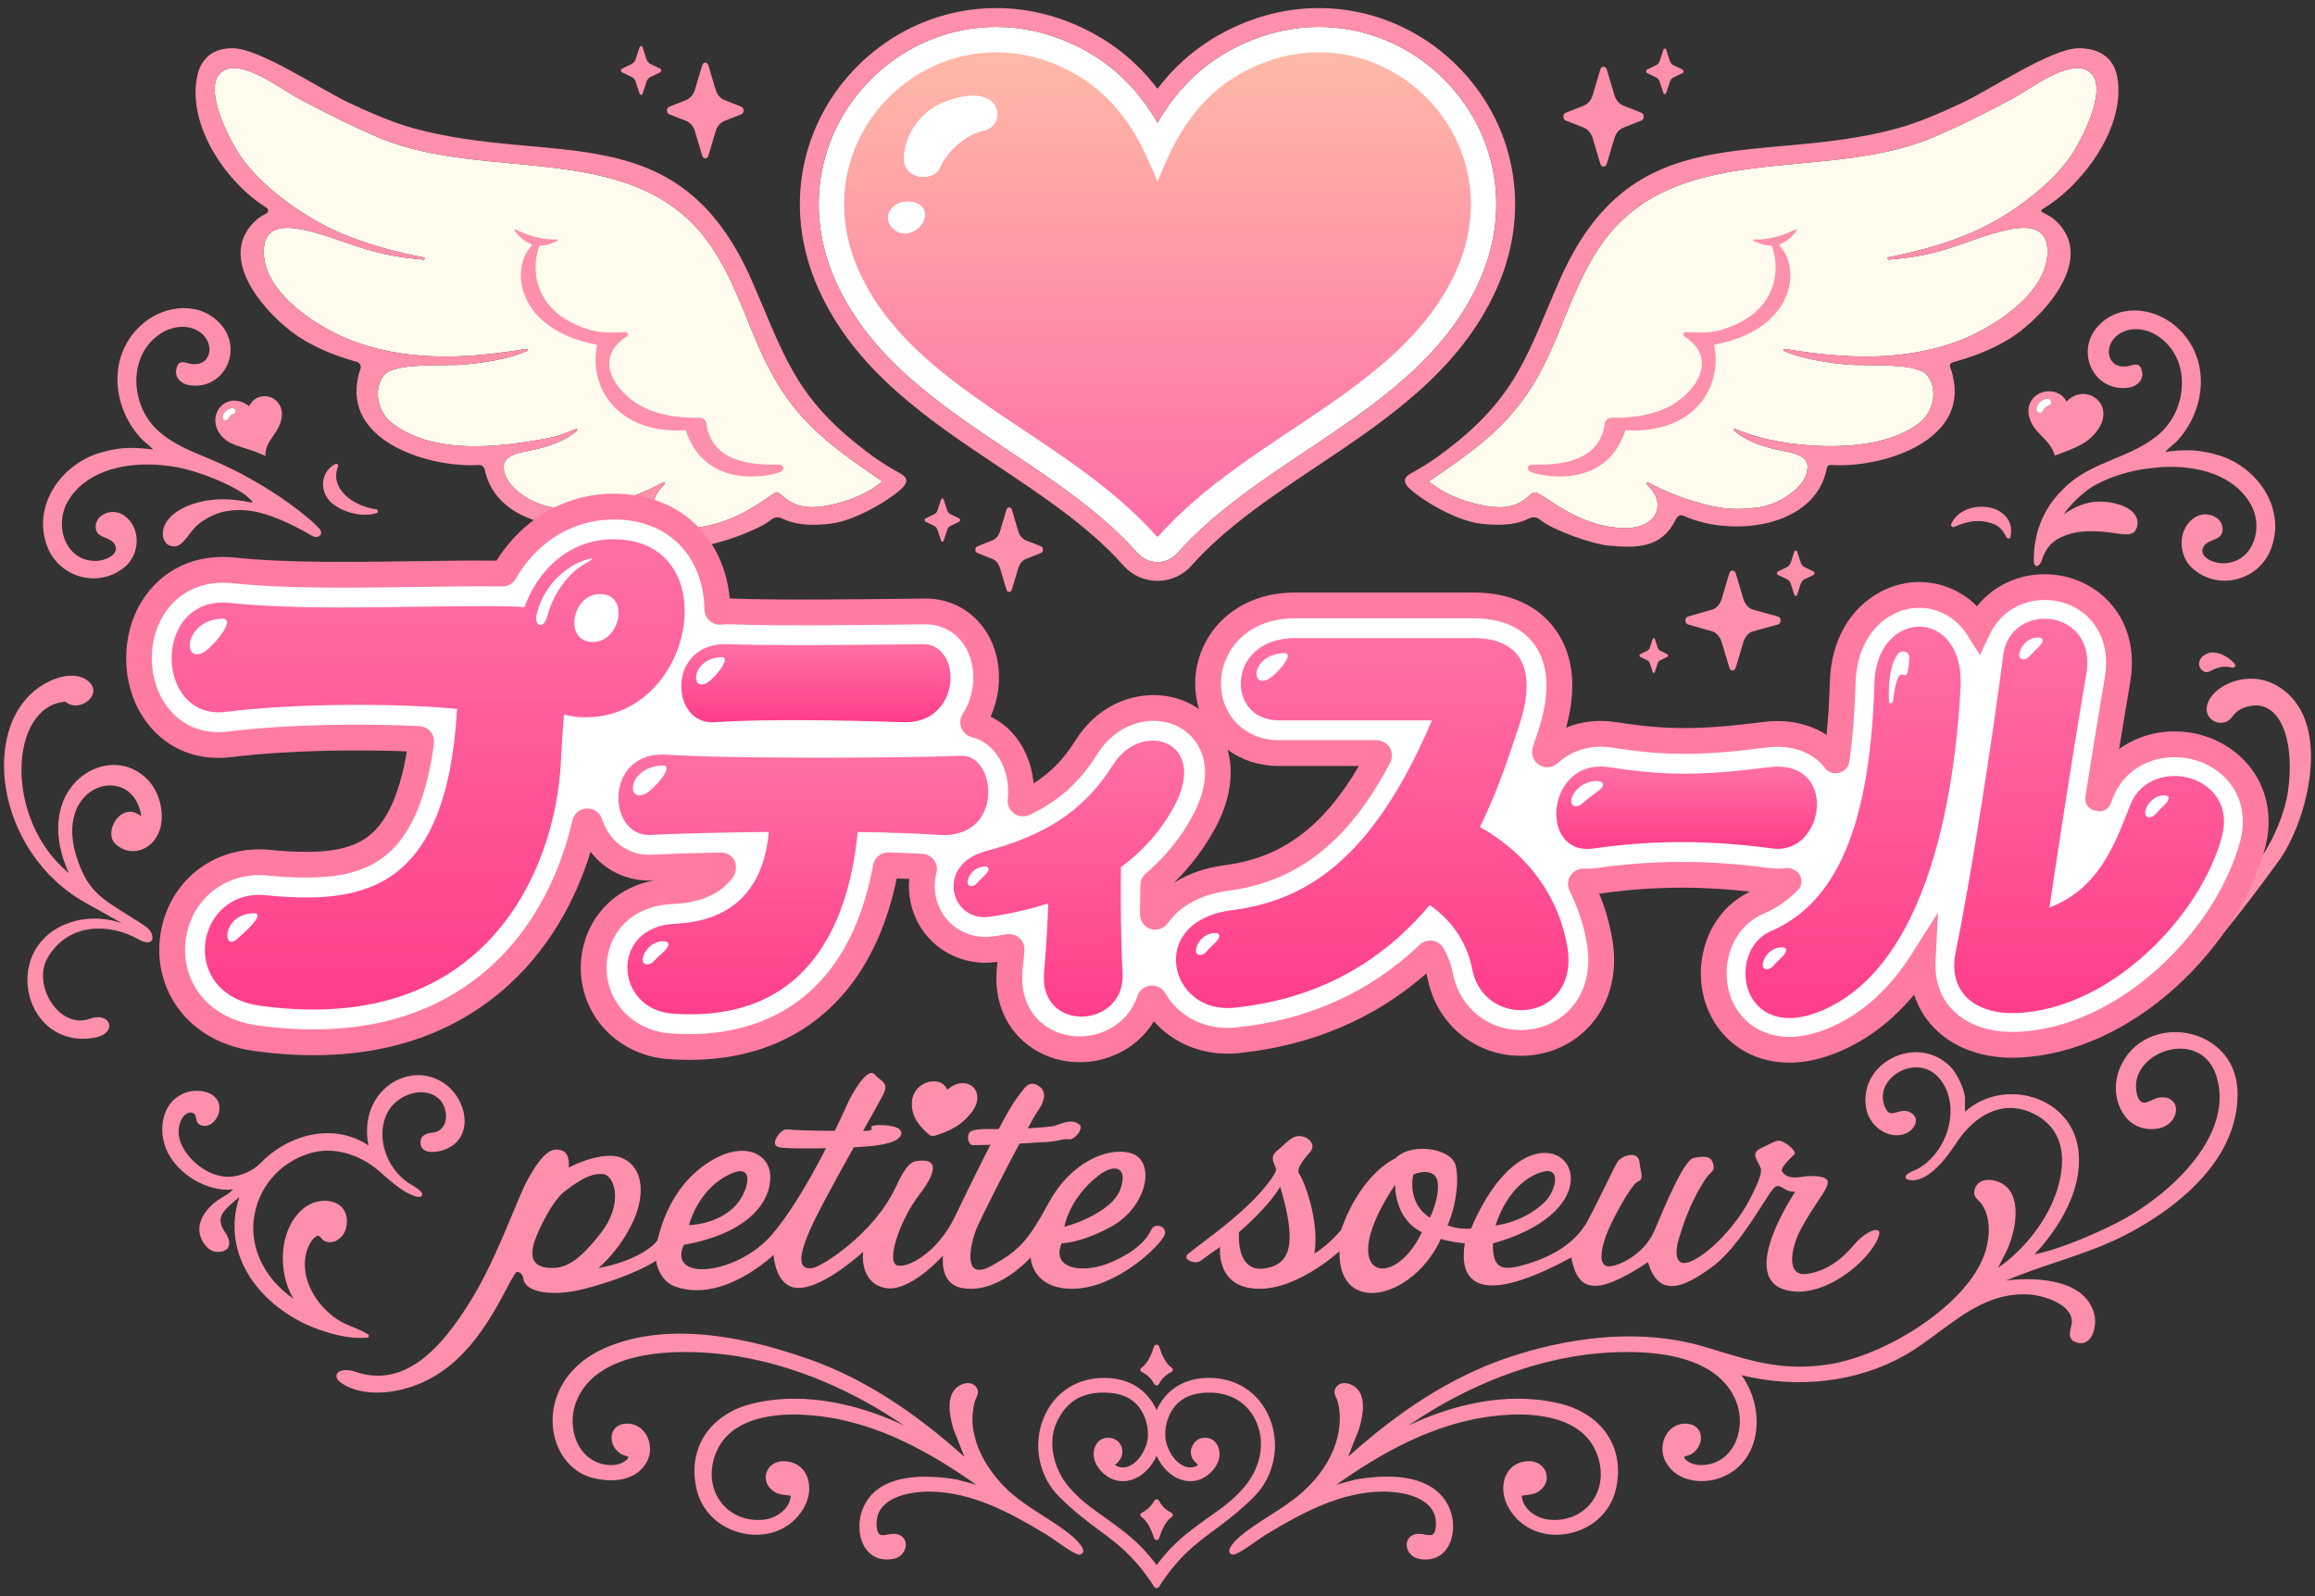 <?xml version="1.0" encoding="UTF-8"?>
<svg id="_レイヤー_1" xmlns="http://www.w3.org/2000/svg" xmlns:xlink="http://www.w3.org/1999/xlink" version="1.1" viewBox="0 0 1160 800">
  <rect x="0" y="0" width="1160" height="800" fill="#333333" stroke="none"/>
  <!-- Generator: Adobe Illustrator 29.6.1, SVG Export Plug-In . SVG Version: 2.1.1 Build 9)  -->
  <defs>
    <style>
      .st0 {
        fill: #ff90ab;
      }

      .st1 {
        fill: url(#_名称未設定グラデーション_9);
      }

      .st2 {
        fill: url(#_名称未設定グラデーション_6);
      }

      .st3 {
        fill: url(#_名称未設定グラデーション_5);
      }

      .st4 {
        fill: url(#_名称未設定グラデーション_4);
      }

      .st5 {
        fill: url(#_名称未設定グラデーション_3);
      }

      .st6 {
        fill: url(#_名称未設定グラデーション_2);
      }

      .st7 {
        fill: url(#_名称未設定グラデーション_8);
      }

      .st8 {
        fill: url(#_名称未設定グラデーション_7);
      }

      .st9 {
        fill: #fff;
      }

      .st10 {
        fill: #ff7ba2;
      }

      .st11 {
        fill: #fffcee;
      }

      .st12 {
        fill: url(#_名称未設定グラデーション);
      }
    </style>
    <linearGradient id="_名称未設定グラデーション" data-name="名称未設定グラデーション" x1="580.001" y1="530.9" x2="580.001" y2="773.656" gradientTransform="translate(0 799.874) scale(1 -1)" gradientUnits="userSpaceOnUse">
      <stop offset="0" stop-color="#ff6ca7"/>
      <stop offset="1" stop-color="#ffb9a7"/>
    </linearGradient>
    <linearGradient id="_名称未設定グラデーション_2" data-name="名称未設定グラデーション 2" x1="845.131" y1="374.379" x2="845.131" y2="415.686" gradientTransform="translate(0 799.874) scale(1 -1)" gradientUnits="userSpaceOnUse">
      <stop offset="0" stop-color="#ff3d8b"/>
      <stop offset="1" stop-color="#ff70a4"/>
    </linearGradient>
    <linearGradient id="_名称未設定グラデーション_3" data-name="名称未設定グラデーション 3" x1="535.57" y1="290.34" x2="535.57" y2="428.667" gradientTransform="translate(0 799.874) scale(1 -1)" gradientUnits="userSpaceOnUse">
      <stop offset="0" stop-color="#ff3d8b"/>
      <stop offset="1" stop-color="#ff70a4"/>
    </linearGradient>
    <linearGradient id="_名称未設定グラデーション_4" data-name="名称未設定グラデーション 4" x1="408.833" y1="437.857" x2="408.833" y2="477.067" gradientTransform="translate(0 799.874) scale(1 -1)" gradientUnits="userSpaceOnUse">
      <stop offset="0" stop-color="#ff3d8b"/>
      <stop offset="1" stop-color="#ff70a4"/>
    </linearGradient>
    <linearGradient id="_名称未設定グラデーション_5" data-name="名称未設定グラデーション 5" x1="402.548" y1="291.506" x2="402.548" y2="421.699" gradientTransform="translate(0 799.874) scale(1 -1)" gradientUnits="userSpaceOnUse">
      <stop offset="0" stop-color="#ff3d8b"/>
      <stop offset="1" stop-color="#ff70a4"/>
    </linearGradient>
    <linearGradient id="_名称未設定グラデーション_6" data-name="名称未設定グラデーション 6" x1="687.584" y1="293.543" x2="687.584" y2="480.053" gradientTransform="translate(0 799.874) scale(1 -1)" gradientUnits="userSpaceOnUse">
      <stop offset="0" stop-color="#ff3d8b"/>
      <stop offset="1" stop-color="#ff70a4"/>
    </linearGradient>
    <linearGradient id="_名称未設定グラデーション_7" data-name="名称未設定グラデーション 7" x1="928.544" y1="289.612" x2="928.544" y2="485.777" gradientTransform="translate(0 799.874) scale(1 -1)" gradientUnits="userSpaceOnUse">
      <stop offset="0" stop-color="#ff3d8b"/>
      <stop offset="1" stop-color="#ff70a4"/>
    </linearGradient>
    <linearGradient id="_名称未設定グラデーション_8" data-name="名称未設定グラデーション 8" x1="1046.819" y1="292.09" x2="1046.819" y2="489.761" gradientTransform="translate(0 799.874) scale(1 -1)" gradientUnits="userSpaceOnUse">
      <stop offset="0" stop-color="#ff3d8b"/>
      <stop offset="1" stop-color="#ff70a4"/>
    </linearGradient>
    <linearGradient id="_名称未設定グラデーション_9" data-name="名称未設定グラデーション 9" x1="214.542" y1="293.872" x2="214.542" y2="529.596" gradientTransform="translate(0 799.874) scale(1 -1)" gradientUnits="userSpaceOnUse">
      <stop offset="0" stop-color="#ff3d8b"/>
      <stop offset="1" stop-color="#ff70a4"/>
    </linearGradient>
  </defs>
  <path class="st9" d="M660.909,13.483c5.743,0,11.48.567,17.148,1.71,17.114,3.451,32.804,11.886,45.376,24.395,12.619,12.556,21.127,28.268,24.603,45.438,3.742,18.481,1.377,37.886-6.84,56.119-17.34,38.473-52.669,62.074-86.833,84.896-22.908,15.302-46.594,31.126-64.392,51.187-2.529,2.85-6.163,4.485-9.972,4.485s-7.442-1.634-9.971-4.484c-17.798-20.063-41.485-35.886-64.393-51.188-34.166-22.824-69.494-46.423-86.833-84.896-8.217-18.232-10.582-37.637-6.841-56.118,3.477-17.17,11.984-32.882,24.604-45.438,12.572-12.509,28.263-20.944,45.377-24.395,5.669-1.143,11.403-1.71,17.148-1.71,12.834,0,25.708,2.834,37.938,8.42,15.431,7.049,27.743,17.278,37.636,31.269,1.847,2.611,3.616,5.358,5.337,8.284,1.718-2.926,3.489-5.672,5.337-8.283,9.893-13.991,22.205-24.22,37.636-31.269,12.231-5.587,25.102-8.421,37.937-8.421"/>
  <path class="st0" d="M521.715,277.116c1.211-.58,1.211-2.661,0-3.241l-7.894-3.134c-.009-.004-.017-.008-.026-.012-1.599-.762-2.849-2.279-3.477-4.222-.003-.011-.007-.021-.01-.032l-3.306-11.068c-.477-1.471-2.192-1.471-2.668,0l-3.305,11.068c-.003.011-.007.021-.01.032-.628,1.943-1.878,3.46-3.477,4.222-.009.004-.018.008-.026.013l-7.894,3.134c-1.211.58-1.211,2.661,0,3.241l7.894,3.134c.009.004.018.008.026.013,1.599.762,2.849,2.28,3.477,4.222.003.011.007.021.01.032l3.305,11.068c.477,1.471,2.192,1.471,2.668,0l3.306-11.068c.003-.011.007-.021.01-.032.628-1.943,1.878-3.46,3.477-4.222.009-.004.017-.008.026-.013l7.894-3.134h0Z"/>
  <path class="st0" d="M480.642,261.487c.618-.295.618-1.357,0-1.652l-4.279-2.047s-.009-.004-.013-.006c-.816-.388-1.453-1.162-1.774-2.153-.002-.005-.004-.011-.005-.016l-1.685-5.195c-.243-.75-1.118-.75-1.361,0l-1.685,5.195c-.002.005-.004.011-.005.016-.32.991-.957,1.765-1.773,2.153-.004.002-.009.004-.013.006l-4.279,2.047c-.618.295-.618,1.357,0,1.652l4.279,2.047s.009.004.013.006c.816.388,1.453,1.162,1.774,2.153.002.005.003.011.005.016l1.685,5.196c.243.75,1.118.75,1.361,0l1.685-5.196c.002-.005.004-.011.005-.016.32-.991.958-1.765,1.774-2.153.004-.002.009-.004.013-.006l4.279-2.047h-.001Z"/>
  <path class="st0" d="M835.487,329.223c.498-.238.498-1.096,0-1.334l-3.455-1.652s-.007-.003-.011-.005c-.659-.314-1.173-.939-1.431-1.739,0-.004-.003-.009-.004-.013l-1.361-4.195c-.196-.606-.903-.606-1.099,0l-1.361,4.195s-.003.009-.004.013c-.258.8-.773,1.424-1.431,1.739-.004.002-.007.003-.011.005l-3.455,1.652c-.498.238-.498,1.096,0,1.334l3.455,1.652s.007.003.011.005c.659.314,1.173.939,1.431,1.739,0,.004.003.009.004.013l1.361,4.195c.196.606.903.606,1.099,0l1.361-4.195s.003-.009.004-.013c.258-.8.773-1.424,1.431-1.739.004-.002.007-.003.011-.005l3.455-1.652Z"/>
  <path class="st0" d="M891.169,312.916c1.432-.685,1.431-3.145,0-3.83l-13.395-3.703c-.01-.005-.021-.01-.031-.015-1.891-.901-3.368-2.694-4.11-4.99-.004-.013-.008-.025-.012-.038l-3.906-13.081c-.565-1.739-2.59-1.739-3.155,0l-3.906,13.081c-.004.013-.008.025-.012.038-.742,2.296-2.219,4.09-4.11,4.99-.01.005-.021.01-.031.015l-12.897,3.703c-1.432.685-1.432,3.145,0,3.83l12.897,3.703c.01.005.021.01.031.015,1.891.901,3.368,2.694,4.11,4.99.004.013.008.025.012.038l3.906,13.081c.565,1.739,2.59,1.739,3.155,0l3.906-13.081c.004-.013.008-.025.012-.038.742-2.296,2.219-4.09,4.11-4.99.01-.005.021-.01.031-.015l13.395-3.703Z"/>
  <path class="st0" d="M908.728,288.16c.653-.312.653-1.432,0-1.745l-4.518-2.161s-.009-.004-.014-.007c-.862-.41-1.534-1.227-1.872-2.273-.002-.006-.004-.012-.006-.017l-1.78-5.485c-.257-.792-1.18-.792-1.437,0l-1.78,5.485c-.002.006-.004.012-.006.017-.338,1.046-1.011,1.863-1.872,2.273-.005.002-.009.005-.014.007l-4.518,2.161c-.653.312-.653,1.432,0,1.745l4.518,2.161s.009.005.014.007c.862.41,1.534,1.227,1.872,2.273.002.006.004.011.006.017l1.78,5.485c.257.792,1.18.792,1.437,0l1.78-5.485c.002-.006.004-.011.006-.017.338-1.046,1.011-1.863,1.872-2.273.005-.002.009-.004.014-.007l4.518-2.161Z"/>
  <g>
    <path class="st11" d="M278.01,254.482c12.541,1.611,20.248-.178,28.069-2.251,8.703-2.306,18.105-6.088,26.261-10.461.539-.289,1.069.394.649.839-1.873,1.979-4.098,4.658-4.824,6.864-2.987,9.078,4.618,15.476,16.181,15.223,24.049-.525,40.937-16.752,44.724-17.913,2.515-.772,6.241,9.823,23.778,6.912,10.603-1.761,20.976-5.533,29.302-12.405-13.965-9.595-28.244-19.151-39.717-31.792-24.464-26.953-26.845-56.291-44.891-84.256-36.637-56.776-112.31-33.09-167.415-56.15-13.532-5.663-28.12-13.104-40.731-19.831-8.485-4.526-30.831-22.133-39.497-12.088-7.481,8.672,5.021,32.868,10.569,41.018,10.132,14.884,29.88,29.157,46.16,36.812,16.457,7.739,34.931,11.99,45.732,14.004.695.129.552,1.16-.152,1.108-6.744-.504-13.595-1.482-20.051-2.917-13.493-2.999-23.303-7.776-36.09-11.091-11.068-2.869-24.457-4.705-23.9,10.97.746,20.949,29,38.436,46.782,44.629,28.584,9.955,57.761,7.633,84.748,3.151.662-.11.944.815.33,1.085-4.579,2.012-14.312,5.276-31.524,6.765-10.821.937-34.912-1.183-40.144,5.472-5.713,7.267-2.847,18.564,3.943,23.796,21.296,16.404,54.345,12.175,79.042,7.49,4.698-.891,10.109-3.126,13.232-4.467.549-.236.988.49.534.88-5.837,5.006-13.768,8.204-25.935,10.417-12.455,2.265-11.177,7.45-10.271,11.06,1.658,6.61,12.568,15.514,25.109,17.127h-.003Z"/>
    <path class="st11" d="M905.201,237.355c.905-3.609,2.184-8.796-10.271-11.06-12.169-2.212-20.099-5.41-25.935-10.417-.453-.389-.015-1.116.534-.88,3.124,1.341,8.603,3.265,13.232,4.467,17.419,4.522,57.746,8.914,79.042-7.49,6.791-5.231,9.656-16.527,3.943-23.796-5.232-6.655-29.323-4.535-40.144-5.472-17.213-1.489-26.946-4.753-31.525-6.765-.614-.269-.331-1.194.33-1.084,26.987,4.482,56.165,6.804,84.748-3.151,17.782-6.193,46.037-23.68,46.782-44.629.557-15.676-12.831-13.839-23.9-10.97-12.787,3.315-22.427,8.206-35.92,11.205-6.285,1.397-13.02,2.311-19.641,2.792-.766.056-.919-1.061-.164-1.203,10.871-2.056,28.991-6.293,45.164-13.898,16.279-7.655,36.027-21.928,46.16-36.812,5.548-8.149,18.051-32.346,10.569-41.018-8.667-10.046-31.012,7.563-39.497,12.088-12.611,6.727-27.2,14.168-40.731,19.831-55.105,23.06-130.779-.627-167.415,56.15-18.046,27.966-20.428,57.303-44.891,84.256-11.473,12.64-25.752,22.196-39.717,31.791,8.326,6.873,18.699,10.644,29.302,12.405,17.536,2.912,20.571-6.899,23.778-6.912,3.96-.016,20.675,17.388,44.724,17.913,11.564.253,19.169-6.146,16.181-15.223-.727-2.208-2.954-4.887-4.826-6.866-.42-.444.109-1.127.648-.838,8.157,4.373,17.56,8.156,26.264,10.462,7.821,2.073,15.528,3.862,28.069,2.251,12.541-1.611,23.45-10.517,25.109-17.127l-.003-.002Z"/>
    <path class="st0" d="M660.909,13.483c5.743,0,11.48.567,17.148,1.71,17.114,3.451,32.804,11.886,45.376,24.395,12.619,12.556,21.127,28.268,24.603,45.438,3.742,18.481,1.377,37.886-6.84,56.119-17.34,38.473-52.669,62.074-86.833,84.896-22.908,15.302-46.594,31.126-64.392,51.187-2.529,2.85-6.163,4.485-9.972,4.485s-7.442-1.634-9.971-4.484c-17.798-20.063-41.485-35.886-64.393-51.188-34.166-22.824-69.494-46.423-86.833-84.896-8.217-18.232-10.582-37.637-6.841-56.118,3.477-17.17,11.984-32.882,24.604-45.438,12.572-12.509,28.263-20.944,45.377-24.395,5.669-1.143,11.403-1.71,17.148-1.71,12.834,0,25.708,2.834,37.938,8.42,15.431,7.049,27.743,17.278,37.636,31.269,1.847,2.611,3.616,5.358,5.337,8.284,1.718-2.926,3.489-5.672,5.337-8.283,9.893-13.991,22.205-24.22,37.636-31.269,12.231-5.587,25.102-8.421,37.937-8.421M660.909,4.046c-14.301,0-28.385,3.121-41.858,9.274-15.779,7.208-28.589,17.428-39.051,31.174-10.461-13.746-23.271-23.966-39.051-31.174-13.472-6.153-27.555-9.273-41.858-9.274-6.373,0-12.77.638-19.012,1.896-18.934,3.818-36.281,13.139-50.168,26.956-13.945,13.875-23.349,31.253-27.198,50.255-4.137,20.431-1.547,41.824,7.486,61.869,18.451,40.938,54.921,65.302,90.191,88.864,22.413,14.972,45.585,30.451,62.578,49.606,4.319,4.867,10.526,7.658,17.031,7.658s12.713-2.791,17.032-7.66c16.992-19.154,40.165-34.633,62.574-49.602,35.272-23.561,71.743-47.925,90.195-88.866,9.035-20.046,11.623-41.44,7.486-61.87-3.847-19.001-13.251-36.379-27.196-50.255-13.887-13.817-31.234-23.138-50.167-26.956-6.242-1.258-12.64-1.897-19.013-1.897h0v.002Z"/>
    <g>
      <path class="st0" d="M452.962,243.623c-3.114,4.154-22.856,17.398-37.242,18.904-5.5.576-15.276,1.405-23.224-2.403-2.692-1.29-4.305-1.076-6.382.584-6.456,5.159-25.666,11.949-33.974,12.749-14.194,1.366-26.679,1.233-33.605-12.878-1.125-2.292-2.617-2.731-4.277-1.975-23.351,10.651-65.312,6.195-71.411-23.329-.276-1.336-1.468-2.27-2.83-2.192-24.488,1.41-65.592-11.186-61.047-41.409.324-2.153.791-4.48,1.622-6.702.563-1.505-.245-3.177-1.795-3.605-11.489-3.174-23.267-7.915-32.676-15.083-15.573-11.865-37.917-38.621-17.209-56.45,1.139-.98,3.016-2.041,4.577-2.843,1.123-.576,1.185-2.144.114-2.812-20.309-12.689-39.511-40.933-34.929-65.313,1.846-9.82,8.247-14.892,18.19-14.674,13.511.296,43.512,20.422,57.396,27.028,9.999,4.758,22.059,10.066,32.698,13,70.132,19.339,133.087-7.422,169.817,76.557,15.5,35.441,20.852,56.554,52.995,82.114,4.969,3.951,10.706,8.364,18.772,12.935,3.725,2.111,7.534,3.642,4.42,7.797h0ZM278.01,254.482c12.541,1.611,20.248-.178,28.069-2.251,8.703-2.306,18.105-6.088,26.261-10.461.539-.289,1.069.394.649.839-1.873,1.979-4.098,4.658-4.824,6.864-2.987,9.078,4.618,15.476,16.181,15.223,24.049-.525,40.937-16.752,44.724-17.913,2.515-.772,6.241,9.823,23.778,6.912,10.603-1.761,20.976-5.533,29.302-12.405-13.965-9.595-28.244-19.151-39.717-31.792-24.464-26.953-26.845-56.291-44.891-84.256-36.637-56.776-112.31-33.09-167.415-56.15-13.532-5.663-28.12-13.104-40.731-19.831-8.485-4.526-30.831-22.133-39.497-12.088-7.481,8.672,5.021,32.868,10.569,41.018,10.132,14.884,29.88,29.157,46.16,36.812,16.457,7.739,34.931,11.99,45.732,14.004.695.129.552,1.16-.152,1.108-6.744-.504-13.595-1.482-20.051-2.917-13.493-2.999-23.303-7.776-36.09-11.091-11.068-2.869-24.457-4.705-23.9,10.97.746,20.949,29,38.436,46.782,44.629,28.584,9.955,57.761,7.633,84.748,3.151.662-.11.944.815.33,1.085-4.579,2.012-14.312,5.276-31.524,6.765-10.821.937-34.912-1.183-40.144,5.472-5.713,7.267-2.847,18.564,3.943,23.796,21.296,16.404,54.345,12.175,79.042,7.49,4.698-.891,10.109-3.126,13.232-4.467.549-.236.988.49.534.88-5.837,5.006-13.768,8.204-25.935,10.417-12.455,2.265-11.177,7.45-10.271,11.06,1.658,6.61,12.568,15.514,25.109,17.127h-.003Z"/>
      <path class="st0" d="M391.182,233.004c-1.991-.785-34.009,3.649-37.173-20.569-.235-1.799-1.786-3.133-3.598-3.072h-.036c-9.33.297-22.884-1.182-32.552-7.977-12.78-8.983-18.505-23.419-3.748-32.764.996-.631.514-2.185-.664-2.159-4.293.093-10.573.83-16.698-.841-29.129-7.944-30.808-30.115-26.638-41.821.151-.425.559-.692,1.01-.708,2.473-.085,4.889-.73,8.168-2.326.429-.209.28-.8-.276-.767-2.003.118-5.278.049-9.499-.958-4.921-1.174-9.139-3.059-11.149-4.019-.472-.226-.692.263-.449.61,1.006,1.437,4.11,5.265,8.184,6.676.413.143.549.671.243.984-10.562,10.819-8.107,41.764,32.889,49.532-4.471,21.608,10.413,44.881,44.438,42.811,8.693,27.071,36.359,24.461,46.462,21.266,2.875-.91,3.166-3.079,1.086-3.898h0Z"/>
    </g>
    <g>
      <path class="st0" d="M709.56,235.827c8.067-4.571,13.804-8.984,18.772-12.935,32.143-25.559,37.493-46.673,52.995-82.114,36.73-83.98,99.686-57.217,169.817-76.557,10.639-2.934,22.7-8.242,32.698-13,13.884-6.607,43.885-26.732,57.396-27.028,9.943-.218,17.78,4.294,19.626,14.114,4.681,24.903-16.953,54.421-37.67,66.666-.526.311-.503,1.073.047,1.338,1.65.794,4.444,2.23,5.948,3.524,20.708,17.828-1.635,44.585-17.209,56.45-9.65,7.352-21.793,12.151-33.558,15.324-1.118.301-1.674,1.508-1.226,2.575,1.032,2.453,1.573,5.08,1.936,7.49,4.588,30.507-37.337,43.054-61.734,41.365-.966-.067-1.834.605-2.01,1.555-5.591,30.135-48.015,34.741-71.544,24.009-1.658-.757-3.151-.317-4.277,1.975-6.927,14.111-19.412,14.243-33.605,12.878-8.308-.8-27.519-7.589-33.974-12.749-2.076-1.659-3.689-1.874-6.381-.584-7.948,3.808-17.724,2.979-23.224,2.403-14.387-1.506-34.129-14.751-37.242-18.904-3.114-4.154.694-5.685,4.42-7.797v.002ZM905.201,237.355c.905-3.609,2.184-8.796-10.271-11.06-12.169-2.212-20.099-5.41-25.935-10.417-.453-.389-.015-1.116.534-.88,3.124,1.341,8.603,3.265,13.232,4.467,17.419,4.522,57.746,8.914,79.042-7.49,6.791-5.231,9.656-16.527,3.943-23.796-5.232-6.655-29.323-4.535-40.144-5.472-17.213-1.489-26.946-4.753-31.525-6.765-.614-.269-.331-1.194.33-1.084,26.987,4.482,56.165,6.804,84.748-3.151,17.782-6.193,46.037-23.68,46.782-44.629.557-15.676-12.831-13.839-23.9-10.97-12.787,3.315-22.427,8.206-35.92,11.205-6.285,1.397-13.02,2.311-19.641,2.792-.766.056-.919-1.061-.164-1.203,10.871-2.056,28.991-6.293,45.164-13.898,16.279-7.655,36.027-21.928,46.16-36.812,5.548-8.149,18.051-32.346,10.569-41.018-8.667-10.046-31.012,7.563-39.497,12.088-12.611,6.727-27.2,14.168-40.731,19.831-55.105,23.06-130.779-.627-167.415,56.15-18.046,27.966-20.428,57.303-44.891,84.256-11.473,12.64-25.752,22.196-39.717,31.791,8.326,6.873,18.699,10.644,29.302,12.405,17.536,2.912,20.571-6.899,23.778-6.912,3.96-.016,20.675,17.388,44.724,17.913,11.564.253,19.169-6.146,16.181-15.223-.727-2.208-2.954-4.887-4.826-6.866-.42-.444.109-1.127.648-.838,8.157,4.373,17.56,8.156,26.264,10.462,7.821,2.073,15.528,3.862,28.069,2.251,12.541-1.611,23.45-10.517,25.109-17.127l-.003-.002Z"/>
      <path class="st0" d="M766.92,233.004c1.991-.785,34.009,3.649,37.173-20.569.235-1.799,1.786-3.133,3.598-3.072h.036c9.33.297,22.884-1.182,32.552-7.977,12.78-8.983,18.505-23.419,3.748-32.764-.996-.631-.514-2.185.664-2.159,4.293.093,10.573.83,16.698-.841,29.129-7.944,30.808-30.115,26.638-41.821-.151-.425-.56-.692-1.01-.708-2.473-.085-4.889-.73-8.168-2.326-.429-.209-.28-.8.276-.767,2.003.118,5.278.049,9.499-.958,4.921-1.174,9.139-3.059,11.149-4.019.472-.226.692.263.449.61-1.006,1.437-4.11,5.265-8.184,6.676-.413.143-.549.671-.243.984,10.562,10.819,8.107,41.764-32.889,49.532,4.471,21.608-10.413,44.881-44.438,42.811-8.693,27.071-36.359,24.461-46.462,21.266-2.875-.91-3.166-3.079-1.086-3.898h0Z"/>
    </g>
    <g>
      <path class="st0" d="M371.587,57.209c1.372-.657,1.372-3.015,0-3.67l-8.942-3.549c-.01-.005-.02-.009-.03-.014-1.813-.864-3.228-2.582-3.938-4.782-.004-.012-.008-.024-.012-.036l-3.744-12.537c-.54-1.666-2.482-1.666-3.023,0l-3.744,12.537c-.004.012-.008.024-.012.036-.711,2.2-2.127,3.919-3.938,4.782-.01.005-.02.01-.03.014l-8.942,3.549c-1.372.657-1.372,3.015,0,3.67l8.942,3.549c.01.005.02.01.03.014,1.813.864,3.228,2.582,3.938,4.782l.012.036,3.744,12.537c.54,1.666,2.482,1.666,3.023,0l3.744-12.537.012-.036c.711-2.201,2.127-3.919,3.938-4.782.01-.005.02-.009.03-.014l8.942-3.549Z"/>
      <path class="st0" d="M330.784,36.261c.7-.334.7-1.537,0-1.872l-4.846-2.318c-.005-.002-.01-.005-.015-.007-.924-.44-1.646-1.317-2.009-2.439-.002-.006-.004-.012-.006-.019l-1.91-5.885c-.275-.85-1.266-.85-1.541,0l-1.91,5.885c-.002.006-.004.012-.006.019-.362,1.122-1.084,1.999-2.009,2.438-.005.002-.01.005-.015.007l-4.846,2.318c-.7.334-.7,1.537,0,1.872l4.846,2.318c.005.002.01.005.015.007.924.44,1.645,1.317,2.009,2.439.002.006.004.012.006.018l1.91,5.885c.275.85,1.266.85,1.541,0l1.91-5.885c.002-.006.004-.012.006-.018.362-1.122,1.084-1.999,2.009-2.439.005-.002.01-.005.015-.007l4.846-2.318h0Z"/>
    </g>
    <g>
      <path class="st0" d="M822.566,60.377c1.432-.685,1.431-3.145,0-3.83l-9.42-3.703c-.01-.005-.021-.01-.031-.015-1.891-.901-3.368-2.694-4.11-4.99-.004-.013-.008-.025-.012-.038l-3.906-13.081c-.565-1.739-2.59-1.739-3.155,0l-3.906,13.081c-.004.013-.008.025-.012.038-.742,2.296-2.219,4.09-4.11,4.99-.01.005-.021.01-.031.015l-9.42,3.703c-1.432.685-1.432,3.145,0,3.83l9.42,3.703c.01.005.021.01.031.015,1.891.901,3.368,2.694,4.11,4.99.004.013.008.025.012.038l3.906,13.081c.565,1.739,2.59,1.739,3.155,0l3.906-13.081c.004-.013.008-.025.012-.038.742-2.296,2.219-4.09,4.11-4.99.01-.005.021-.01.031-.015,0,0,9.42-3.703,9.42-3.703Z"/>
      <path class="st0" d="M843.105,36.614c.653-.312.653-1.432,0-1.745l-4.518-2.161s-.009-.004-.014-.007c-.862-.41-1.534-1.227-1.872-2.273-.002-.006-.004-.012-.006-.017l-1.78-5.485c-.257-.792-1.18-.792-1.437,0l-1.78,5.485c-.002.006-.004.012-.006.017-.338,1.046-1.011,1.863-1.872,2.273-.005.002-.009.005-.014.007l-4.518,2.161c-.653.312-.653,1.432,0,1.745l4.518,2.161s.009.005.014.007c.862.41,1.534,1.227,1.872,2.273.002.006.004.011.006.017l1.78,5.485c.257.792,1.18.792,1.437,0l1.78-5.485c.002-.006.004-.011.006-.017.338-1.046,1.011-1.863,1.872-2.273.005-.002.009-.004.014-.007l4.518-2.161Z"/>
    </g>
    <path class="st12" d="M628.266,33.494c-14.377,6.568-24.559,15.768-32.527,27.035l.008-.1c-3.579,4.911-6.482,10.119-9.087,15.488-2.375,4.896-4.503,9.926-6.66,14.99-2.156-5.063-4.284-10.092-6.658-14.987-2.605-5.37-5.508-10.579-9.088-15.491l.008.1c-7.968-11.268-18.15-20.468-32.527-27.035-64.349-29.393-131.516,35.413-101.316,102.418,27.034,59.983,103.534,81.454,149.14,132.863.236.266.647.266.883,0,45.607-51.409,122.106-72.881,149.14-132.863,30.199-67.005-36.968-131.811-101.316-102.418h0ZM448.349,115.25c-5.582-4.319-3.922-10.512,2.016-13.331,3.397-1.612,9.308-1.053,11.705,1.852,5.376,6.513-5.857,17.563-13.721,11.479ZM492.977,65.415c-8.52,1.71-18.062,9.651-22.044,18.612-3.356,7.551-19.206,6.234-17.955-6.289,1.251-12.524,10.103-22.943,21.284-27.018,28.711-10.466,30.371,12.356,18.714,14.696Z"/>
  </g>
  <g>
    <path class="st0" d="M169.363,233.803c-4.327,11.072,7.433,19.888,19.132,21.483,1.054.144,1.177,1.591.161,1.908-8.382,2.609-19.406-1.475-23.624-6.279-5.377-6.123-3.613-15.076,3.011-18.359.793-.393,1.643.423,1.321,1.247h0Z"/>
    <path class="st0" d="M132.102,198.599c-2.919.171-5.495,1.583-7.264,4.966-11.755-8.863-23.042,5.542-13.163,15.664,4.557,4.669,12.086,4.864,21.276,9.293-.165-7.865,6.797-10.948,8.154-19.04,1.076-6.416-3.538-11.201-9.003-10.881h0ZM117.183,207.434c-1.186.303-2.281,1.231-2.779,2.544-.419,1.107-2.922,1.034-2.832-.772.09-1.806,1.307-3.263,2.805-4.022,3.995-2.027,4.428,1.836,2.805,2.251h.001Z"/>
  </g>
  <g>
    <path class="st0" d="M1007.461,269.001c-.192,1.049-1.606,1.276-2.073.317-1.562-3.206-3.342-5.799-7.737-7.156-6.582-2.032-12.107-.83-18.453,1.92-.915.396-1.868-.527-1.465-1.439,4.18-9.469,17.773-10.532,24.322-6.291,5.194,3.364,6.282,7.86,5.406,12.65h0Z"/>
    <path class="st0" d="M1035.479,201.268c-1.638-3.333-4.865-5.057-8.453-5.145-6.547-.161-11.386,5.048-10.525,11.206,1.384,9.905,10.535,11.822,13.111,21.001,11.637-4.238,17.308-6.515,21.944-13.51,8.271-12.481-6.448-23.352-16.076-13.551h0ZM1026.868,203.13c-1.371.351-2.639,1.424-3.216,2.943-.485,1.28-3.38,1.196-3.276-.893s1.511-3.774,3.246-4.653c4.622-2.344,5.122,2.123,3.246,2.603Z"/>
  </g>
  <path class="st0" d="M1087.428,495.086s11.644-4.626,54.531-63.758c14.161-19.526,28.317-71.599-1.65-87.99-14.052-7.686-30.499-.079-33.942,8.776-3.477,8.941,7.617,13.577,12.073,7.236,1.811-2.576,4.072-4.181,7.63-5.166,16.723-4.636,24.176,17.722,20.32,42.913-3.483,22.752-22.973,48.679-14.695,27.154l-44.265,70.836h0Z"/>
  <path class="st0" d="M1118.565,334.619c1.139.271,1.957-1.047,1.189-1.932-3.012-3.471-9.835-7.617-14.76-4.636-6.295,3.809-1.63,10.394,2.114,8.508,3.12-1.57,6.126-3.213,11.458-1.941h-.001Z"/>
  <g>
    <path class="st0" d="M636.069,710.481c-5.31-12.657-16.835-20.116-30.821-19.862-12.385.194-19.253,6.171-22.834,11.152-1.154,1.605-2.102,3.283-2.863,4.986-.762-1.703-1.708-3.382-2.863-4.986-3.581-4.98-10.449-10.957-22.834-11.152-13.985-.255-25.51,7.204-30.821,19.862-5.698,13.586-2.535,29.61,7.87,39.875,7.776,7.67,14.359,12.546,20.167,16.849,8.818,6.531,16.432,12.172,25.645,25.609.051.074.788,1.258,1.497,2.399.617.991,2.058.991,2.674,0,.71-1.141,1.446-2.325,1.497-2.399,9.213-13.438,16.828-19.077,25.645-25.609,5.808-4.302,12.392-9.179,20.167-16.849,10.405-10.265,13.568-26.29,7.87-39.875h.002ZM623.37,745.462c-6.774,7.938-13.53,11.848-19.431,16.219-8.406,6.226-15.779,11.192-24.388,22.775-8.609-11.583-15.981-16.549-24.388-22.775-5.9-4.371-12.608-8.322-19.431-16.219-6.964-8.06-11.261-21.423-6.359-32.321,5.024-11.172,13.127-15.315,24.372-15.151,7.541.118,13.544,2.489,17.359,7.796,4.161,5.786,4.885,13.373,3.451,17.877-1.817,5.707-5.275,9.956-9.248,11.366-2.332.829-4.618.573-6.616-.736,2.971-2.632,3.536-4.161,3.687-6.5.185-2.869-1.718-6.301-5.586-7.018-4.309-.798-7.921,1.63-8.687,6.645-.759,4.968,2.699,9.922,6.815,12.621,3.808,2.497,8.316,3.019,12.685,1.467,4.994-1.773,9.212-5.971,11.943-11.77,2.732,5.8,6.95,9.998,11.943,11.77,4.369,1.551,8.877,1.031,12.685-1.467,4.115-2.699,7.574-7.653,6.815-12.621-.766-5.014-4.378-7.442-8.687-6.645-3.867.716-5.641,4.665-5.586,7.018.056,2.395.717,3.867,3.687,6.5-1.998,1.309-4.284,1.564-6.616.736-3.973-1.41-7.431-5.659-9.248-11.366-1.434-4.505-.71-12.092,3.451-17.877,3.815-5.307,9.818-7.678,17.359-7.796,11.246-.164,20.127,5.03,24.372,15.151,4.622,11.02,1.366,23.267-6.359,32.321h.002Z"/>
    <path class="st0" d="M578.326,752.24c-1.027,1.963-2.872,4.342-6.138,5.934-.915.446-1.054,1.57-.221,2.129,3.108,2.084,5.118,6.836,6.283,10.594.395,1.276,2.206,1.276,2.601,0,1.165-3.759,3.177-8.51,6.283-10.594.833-.558.693-1.682-.221-2.129-3.266-1.592-5.111-3.971-6.138-5.934-.522-.999-1.928-.999-2.45,0h0Z"/>
    <path class="st0" d="M580.777,693.61c1.027-1.963,2.872-4.342,6.138-5.934.915-.446,1.054-1.57.221-2.129-3.108-2.084-5.118-6.836-6.283-10.594-.395-1.276-2.206-1.276-2.601,0-1.165,3.759-3.177,8.51-6.283,10.594-.833.558-.693,1.682.221,2.129,3.266,1.592,5.111,3.971,6.138,5.934.522.999,1.928.999,2.45,0h0Z"/>
  </g>
  <path class="st0" d="M1096.027,517.863c-12.54-2.31-27.948,2.444-34.113,18.277-3.103,7.968-1.856,17.453,3.101,23.605,3.907,4.85,9.618,6.955,16.08,5.932,6.387-1.011,9.75-6.193,9.204-10.415-.355-2.745-2.664-5.762-7.991-5.226-1.443.145-2.821.789-4.154,1.41-2.655,1.239-4.365,1.905-6.008.084-.584-.645-.904-1.55-1.142-2.352-1.74-5.881-.241-11.684,4.218-16.338,5.55-5.791,14.653-8.531,22.139-6.659,4.693,1.172,10.854,4.59,13.565,14.217,3.56,12.649-.239,26.709-10.989,40.661-11.843,15.37-27.67,25.377-33.924,28.966-10.71,6.146-32.955,16.046-46.592,18.672,6.318-6.603,25.678-29.147,21.817-53.555-1.87-11.818-10.126-21.157-22.086-24.98-12.233-3.91-25.6-1.115-34.548,7.099v-6.774c0-4.176-4.027-12.439-7.034-15.559-7.866-8.167-19.625-9.873-29.952-4.344-9.783,5.236-14.628,15.339-12.345,25.74.979,4.459,4.192,8.645,8.386,10.922,3.597,1.955,7.511,2.305,11.018.989,2.97-1.117,5.265-3.897,5.336-6.467.054-1.912-1.104-3.489-3.26-4.442-2.228-.984-4.317-.397-6.157.12-2.756.777-4.579,1.29-6.261-3-2.875-7.331,1.464-13.851,7.039-17.061,6.137-3.53,14.95-3.793,20.803,3.584,4.287,5.405,6.013,12.68,4.859,20.487-1.356,9.181-6.564,17.914-13.591,22.791-1.103.767-2.267,1.556-3.522,2.039-6.86,2.636-5.763,4.82-2.749,5.21,7.7.994,16.028-8.132,21.587-16.4,1.833-2.725,3.564-5.3,5.476-7.528,10.631-12.4,23.8-15.553,36.129-8.655,20.2,11.305,11.421,35.995,8.249,43.292-5.611,12.906-15.529,24.91-27.435,33.288l4.563-9.113c1.927-4.174,4.047-11.009,4.217-17.674.195-7.654-2.247-13.068-7.059-15.657-2.403-1.292-6.343-2.374-9.542-1.161-1.782.676-3.08,2.003-3.754,3.839-1.14,3.103.38,4.622,1.851,6.09.632.632,1.285,1.283,1.817,2.109,5.245,8.149,3.342,19.768.12,27.242-10.655,24.713-49.142,48.133-76.434,52.56-22.37,3.631-37.785-1.066-57.306-7.009-1.688-.514-3.411-1.038-5.174-1.568-39.705-11.944-80.892-1.137-101.908,6.368-25.58,9.135-50.818,25.058-77.076,48.633l5.582-14.121c2.87-9.987,2.425-16.613-1.362-20.259-1.39-1.336-3.908-2.667-6.301-2.545-1.426.056-2.642.607-3.518,1.592-1.978,2.229-1.104,4.144-.333,5.833.261.571.529,1.16.7,1.765,3.174,11.299.187,30.219-18.673,46.362-4.763,4.078-10.258,7.591-15.57,10.989-5.056,3.235-10.285,6.578-14.752,10.344-.058.049-5.819,4.994-5.304,7.638.124.636.576,1.111,1.29,1.344.763.227,1.383-.022,1.882-.223l.171-.069c2.505-.983,6.205-3.58,9.783-6.091,1.994-1.4,3.876-2.721,5.336-3.602,17.989-10.856,37.348-21.459,58.835-21.506h.091c3.937,0,16.748.553,22.947,7.394,2.493,2.752,3.55,6.21,3.139,10.277-.196,1.94-.655,3.156-1.401,3.719-.91.688-2.335.433-3.988.14-1.666-.296-3.553-.634-5.376-.035-2.519.825-3.98,2.946-3.812,5.536.179,2.777,2.342,5.963,6.125,6.679,1.212.23,2.336.332,3.379.332,4.914,0,8.003-2.288,9.816-4.424,4.082-4.809,5.103-13.172,2.484-20.339-3.009-8.231-13.165-21.171-47.427-15.312l-9.592,2.554c24.994-17.642,45.826-27.687,67.148-32.426,6.281-1.395,22.506-4.35,37.452-1.618,14.56,2.66,23.581,9.797,26.815,21.214,2.334,8.241.802,16.423-4.208,22.446-4.843,5.825-12.304,8.733-20.489,7.972-6.489-.602-13.483-5.354-13.867-12.063.729-.125,1.46-.203,2.173-.278,1.995-.212,4.058-.43,6.06-1.697,4.215-2.666,4.84-6.587,4.019-9.367-1.062-3.601-4.573-5.997-8.62-5.953-4.741.047-8.587,2.102-10.831,5.787-2.744,4.508-2.741,10.939.007,16.382,5.251,10.398,16.094,15.947,28.289,14.472,13.043-1.573,23.29-10.451,26.105-22.618,4.785-20.666-6.797-37.978-28.82-43.08-27.041-6.268-53.79,1.702-71.468,9.488-1.268.558-2.532,1.156-3.781,1.765,26.308-18.01,54.854-29.957,83.034-34.69,11.274-1.894,68.167-9.719,81.178,22.277,3.184,7.828,2.424,17.17-1.935,23.799-3.475,5.286-8.909,8.271-15.299,8.407-3.124.085-7.766-1.319-8.801-4.092.286-.275,1.278-.566,1.843-.733.734-.215,1.492-.438,2.034-.787,3.515-2.263,5.316-6.383,4.38-10.016-.78-3.031-3.269-4.909-6.827-5.152-4.122-.283-7.8,1.601-10.086,5.171-2.671,4.175-2.866,9.669-.498,13.999,5.439,9.945,18.378,11.449,27.788,7.815,8.392-3.242,14.303-9.95,16.644-18.89,2.81-10.729.266-23.23-6.481-32.428,28.49,7.033,58.181,3.458,81.778-9.902,5.988-3.391,11.7-7.633,17.223-11.734,13.28-9.864,27.032-20.056,45.344-18.787,6.595.458,21.096,4.524,21.233,13.615.013.782-.222,1.751-.469,2.775-.644,2.661-1.443,5.973,2.141,7.411,3.22,1.293,5.373.248,6.614-.856,3.13-2.782,4.029-9.1,2.904-13.255-2.223-8.212-8.919-13.597-19.903-16.004-9.191-2.015-18.865-1.347-24.325-.672,8.244-3.517,16.83-6.403,25.165-9.202,10.221-3.434,20.791-6.985,30.75-11.705,14.181-6.72,60.428-31.829,60.151-72.766-.129-18.957-13.643-28.166-25.176-30.293v.005Z"/>
  <path class="st0" d="M537.469,770.113c-4.466-3.765-9.694-7.109-14.75-10.343-5.314-3.399-10.807-6.912-15.571-10.989-11.787-10.089-23.751-28.285-18.673-46.362.17-.605.439-1.194.699-1.765.772-1.689,1.644-3.604-.333-5.833-.875-.986-2.091-1.535-3.517-1.592-2.421-.109-4.912,1.21-6.301,2.545-3.787,3.645-4.233,10.271-1.341,20.323l5.559,14.056c-26.257-23.575-51.494-39.497-77.074-48.632-41.909-14.966-76.219-17.1-101.975-6.343-9.567,3.995-16.833,9.829-21.594,17.34-4.179,6.594-6.129,14.095-5.641,21.697.825,12.817,8.623,23.41,19.406,26.36,9.856,2.696,22.312,2.054,27.721-7.836,2.368-4.33,2.173-9.824-.499-13.999-2.285-3.569-5.96-5.453-10.085-5.171-3.559.243-6.047,2.122-6.828,5.152-.935,3.634.867,7.753,4.381,10.016.541.348,1.3.571,2.033.787.564.166,1.556.457,1.843.733-1.034,2.771-5.7,4.18-8.801,4.092-6.391-.136-11.824-3.121-15.299-8.407-4.359-6.628-5.118-15.97-1.935-23.799,13.012-31.997,69.905-24.171,81.179-22.277,28.178,4.733,56.725,16.68,83.034,34.69-1.249-.608-2.514-1.206-3.781-1.765-17.68-7.787-44.43-15.752-71.468-9.488-22.022,5.102-33.604,22.413-28.821,43.08,2.816,12.167,13.064,21.045,26.107,22.618,12.2,1.472,23.039-4.074,28.289-14.472,2.748-5.444,2.75-11.874.006-16.382-2.244-3.685-6.09-5.74-10.831-5.787-4.081-.006-7.558,2.353-8.62,5.953-.821,2.78-.195,6.701,4.019,9.367,2.004,1.267,4.067,1.485,6.061,1.697.712.076,1.443.153,2.173.278-.384,6.71-7.377,11.462-13.867,12.063-8.179.763-15.647-2.147-20.49-7.972-5.008-6.024-6.542-14.205-4.207-22.446,3.234-11.417,12.256-18.554,26.816-21.214,14.945-2.733,31.17.222,37.452,1.618,21.323,4.739,42.154,14.783,67.149,32.428l-9.656-2.57c-14.683-2.506-40.358-3.851-47.366,15.325-2.618,7.165-1.596,15.528,2.485,20.339,1.813,2.136,4.901,4.424,9.817,4.424,1.043,0,2.167-.103,3.379-.332,3.784-.715,5.945-3.901,6.125-6.679.168-2.59-1.293-4.711-3.813-5.536-1.821-.597-3.709-.261-5.376.035-1.652.294-3.079.547-3.987-.14-.747-.563-1.204-1.781-1.401-3.719-.411-4.067.645-7.525,3.139-10.277,6.198-6.842,19.009-7.394,22.946-7.394h.092c21.487.047,40.846,10.649,58.835,21.506,1.459.881,3.343,2.202,5.337,3.602,3.578,2.512,7.277,5.108,9.784,6.092l.17.068c.498.201,1.119.451,1.898.217.698-.227,1.151-.703,1.274-1.338.515-2.643-5.246-7.589-5.305-7.638v-.002Z"/>
  <path class="st0" d="M222.568,542.998c-6.384-4.336-13.865-5.29-21.066-2.687-7.858,2.84-13.965,9.452-16.339,17.686-1.55,5.381-1.628,10.927-.477,16.169-.837-.586-1.686-1.124-2.536-1.593-10.502-5.81-22.983-6.155-35.143-.971-6.193,2.64-11.766,6.541-16.348,11.255-2.146,2.207-4.762,3.913-7.61,5.082-4.957,2.034-9.296,2.527-14.676.95-7.045-2.064-14.328-8.352-17.317-14.951-1.97-4.349-2.073-8.664-.299-12.479.804-1.728,3.08-4.701,5.943-3.589,1.153.448,1.344,1.278,1.562,2.593.202,1.222.454,2.744,2.2,3.445,1.675.675,3.425.519,5.058-.445,2.237-1.319,4.031-4.132,4.366-6.839.372-3.022-.612-5.562-2.845-7.347-3.751-2.996-9.995-3.097-13.965-1.666-4.477,1.61-7.893,4.767-9.878,9.131-2.502,5.503-2.538,12.528-.095,18.79,4.459,11.432,18.302,20.753,30.859,20.78.646,0,1.289-.066,1.906-.131.342-.036.676-.071,1.004-.094-1.357,1.516-3.41,2.824-5.476,4.022-6.04,3.506-12.644,10.32-11.374,17.984.663,4,3.925,8.708,8.112,9.345.288.015.567.022.838.022,2.747,0,4.565-.776,5.407-2.311,1.216-2.215-.056-5.392-1.515-7.44-5.209-7.312-1.047-10.854,5.253-16.215.593-.504,1.216-1.04,1.85-1.589-.322.933-.62,1.872-.872,2.821-7.866,29.632,14.608,54.49,40.873,63.731,7.827,2.754,14.671,4.109,20.802,4.109,1.153,0,2.281-.047,3.386-.143.3-.026.549-.242.618-.535.194-.838-.298-1.099-.583-1.182-2.008-1.366-4.681-2.457-7.267-3.513-2.052-.838-4.174-1.703-5.922-2.691-10.528-5.944-20.08-19.064-17.967-32.64.564-3.624,2.588-8.385,5.227-10.066,1.309-.836,1.723-.365,2.626.667.517.591,1.104,1.26,1.963,1.631,1.803.78,3.74.698,5.604-.237,2.378-1.194,4.321-3.676,4.947-6.323,1.245-5.259-.222-9.614-4.026-11.951-4.894-3.007-12.431-2.021-17.534,2.289-12.389,10.466-12.605,31.917-5.043,44.632l.307.496c-13.986-9.657-21.601-24.487-20.005-39.34,1.713-15.956,12.874-29.188,28.434-33.711,11.57-3.36,24.839.346,35.494,9.927.051.047,8.425,7.838,13.456,10.204,2.456,1.156,3.76,1.683,5.22,1.839.589.063,3.117-.458,1.05-2.846-.294-.34-2.337-2.061-4.827-3.383-1.149-.61-2.38-1.574-3.03-2.092-11.511-9.159-14.831-26.228-7.104-36.526,3.092-4.122,8.483-7.09,13.735-7.564,2.872-.257,7.019.102,10.462,3.294,2.526,2.341,3.915,6.554,3.378,10.243-.401,2.755-1.828,4.866-4.015,5.945-.823.405-1.874.579-2.985.76-2.509.411-5.632.924-5.661,4.912-.011,1.566.537,2.775,1.63,3.59,2.87,2.14,8.289.64,9.346.318,6.145-1.878,10.021-6.157,10.912-12.054,1.169-7.728-3.047-16.775-10.024-21.513h0Z"/>
  <path class="st0" d="M1111.728,228.184c-9.73-2.942-16.456-2.817-23.841-2.032-.836.089-1.941.198-2.78.345-.069-.288.095-.341.254-.504,1.864-1.912,4.178-3.437,6.084-5.578,14.693-16.496,16.134-42.325-1.605-57.215-11.313-9.495-29.085-11.059-39.208,1.022-10.597,12.647-1.329,32.063,15.437,30.142,4.794-.549,8.674-4.01,6.989-9.143-1.304-3.975-4.003-2.197-6.845-1.697-10.472,1.843-12.63-10.255-4.824-15.81,6.323-4.501,14.651-3.013,20.654,1.255,15.723,11.176,14.119,35.36.784,47.731-13.995,12.984-34.104,13.883-48.323,27.709l.104-.003c-11.627,10.772-15.673,24.136-15.501,37.116.145,3.198,2.794,2.7,3.87-.445,1.805-5.277,4.149-9.139,9.686-11.756,6.822-3.224,13.553-3.434,21.759-2.74,8.389.709,14.838,3.44,16.37-2.436,2.366-9.072-10.769-13.277-20.543-12.684-4.796.291-10.854,2.515-16.164,6.328,5.572-8.08,13.022-13.028,14.207-13.791l.057-.002c6.78-4.045,15.647-7.162,25.074-8.784,2.827-.384,6.03-.744,9.739-1.104,18.147-1.013,36.45,3.972,44.73,18.812,6.944,12.446.391,30.479-15.322,29.35-3.606-.259-10.578-2.966-8.685-7.666,1.886-4.681,9.107-3.208,9.762-8.491.834-6.731-7.465-10.148-12.881-7.304-9.622,5.051-9.872,19.229-2.144,26.086,13.255,11.762,34.064,5.893,39.726-10.813,6.891-20.334-7.86-40.223-26.622-45.896v-.002Z"/>
  <path class="st0" d="M160.064,265.029c-3.402-4.049-15.53-13.813-28.913-21.768-8.936-5.312-13.496-7.488-18.416-9.836-12.127-5.784-24.208-8.911-33.906-17.907-13.336-12.372-14.94-36.556.784-47.731,6.004-4.268,14.33-5.756,20.654-1.255,7.806,5.556,5.648,17.652-4.824,15.81-2.84-.499-5.54-2.278-6.845,1.697-1.684,5.132,2.196,8.593,6.989,9.143,16.767,1.921,26.036-17.495,15.437-30.142-10.123-12.08-27.895-10.517-39.208-1.022-17.74,14.891-16.299,40.718-1.605,57.215,1.907,2.14,4.22,3.666,6.084,5.578.159.163.324.216.254.504-.839-.146-1.945-.256-2.78-.345-7.383-.786-14.11-.91-23.841,2.032-18.763,5.673-33.514,25.562-26.622,45.896,5.662,16.706,26.472,22.576,39.726,10.813,7.727-6.857,7.478-21.033-2.144-26.086-5.417-2.843-13.716.573-12.881,7.304.655,5.284,7.876,3.81,9.762,8.491,1.894,4.7-5.077,7.406-8.685,7.666-15.715,1.129-22.266-16.905-15.322-29.35,8.279-14.84,26.583-19.825,44.73-18.812,4.73.429,9.2.802,14.685,2.236,12.654,3.31,25.994,9.639,30.403,13.467,5.342,4.638,2.478,3.119-1.474,2.513-8.237-1.262-13.908-1.138-19.869,0-7.991,1.526-15.067,5.07-18.503,9.997-3.628,5.201-2.225,11.144,1.407,12.336,5.299,1.739,7.322-2.942,11.859-8.356,3.849-4.595,11.469-8.171,16.516-8.941,7.326-1.118,18.301-1.918,42.806,12.322,3.091,1.796,6.128-.628,3.741-3.469h0Z"/>
  <g>
    <path class="st0" d="M394.252,566.049c-3.023-.366-9.065,7.824-3.973,8.941s28.518.538,37.678.055c8.371-.441,13.66-.994,18.576-2.539,3.484-1.095,6.768-3.907,4.222-6.458-2.56-2.564-14.654-2.732-14.156-1.118s-.372,1.863-2.981,1.863-31.169.248-39.365-.745h0Z"/>
    <path class="st0" d="M498.439,565.925c-7.572-.233-11.622.303-12.666,1.739-1.682,2.311-.248,6.333,1.739,6.333s17.897-.309,26.584-1.011c7.005-.565,12.221-.317,18.007-1.739,3.521-.865,3.9.677,6.333-1.242,2.216-1.747,4.206-4.985,2.297-6.458-2.97-2.291-6.344-1.559-11.983.621-2.345.907-22.238,2.004-30.309,1.756h-.001Z"/>
    <path class="st0" d="M169.205,691.568c4.974,5.216,19.9,10.246,40.268,2.264,31.2-12.229,43.789-50.204,49.341-56.295,0,0,2.865-.538,3.487,3.574,1.046,6.929,15.347,8.762,29.877,5.036,25.414-6.517,36.509-14.239,36.509-14.239,0,0,1.324,9.935,9.603,12.915,24.078,8.669,49.341-15.895,49.341-15.895,0,0,.68,13.841,9.603,16.226,12.542,3.353,35.268-17.716,35.268-17.716,0,0-2.184,15.164,10.762,18.048,12.477,2.779,29.306-16.226,29.306-16.226,0,0-2.153,13.908,9.107,16.226,18.132,3.733,34.749-15.255,34.749-15.255,0,0,.352,13.931,17.572,15.586,21.08,2.027,43.337-17.357,48.844-25.498,3.619-5.35-4.144-8.076-5.961-3.973-3.299,7.447-12.749,13.577-22.021,17.054-14.008,5.253-28.147,1.822-22.849-10.266,0,0,8.598.2,23.843-7.782,19.55-10.237,23.535-33.957,10.597-37.419-12.377-3.312-30.465,5.63-40.731,24.505-10.266,18.875-14.571,24.174-29.141,32.122-14.571,7.948-10.266-10.927-7.617-17.882s26.818-53.791,31.128-59.938c5.05-7.202,3.188-11.177-.663-13.039-4.511-2.183-6.609,2.505-9.935,6.747-5.712,7.285-22.849,42.387-31.128,59.607-8.279,17.22-23.18,25.829-28.81,24.174-5.63-1.655,1.159-22.518,11.094-35.433,9.935-12.915,7.45-17.054,2.153-17.054s-7.605-.398-14.239,13.743c-10.721,22.849-36.758,39.407-41.394,40.069-4.636.663-8.941-.994-1.987-17.551,6.954-16.557,35.433-64.905,37.751-70.204,2.318-5.299-1.366-5.588-4.636-9.272-3.743-4.218-11.921,10.597-13.908,15.233-1.987,4.636-20.531,45.367-37.751,65.236-17.22,19.869-52.187,23.733-44.043,4.967,33.115-5.961,43.732-22.12,43.381-34.44-.331-11.59-13.478-17.791-30.134-7.45-21.808,13.538-25.498,37.585-26.492,39.572s-9.603,10.266-29.472,13.908c0,0,11.203-9.245,17.716-24.174,5.557-12.735,4.801-25.664-5.132-30.631-9.935-4.967-27.485,4.471-27.485,4.471,0,0,.899-6.828-3.146-8.444-5.248-2.097-9.852.952-17.22,14.074-5.513,9.818-14.695,37.697-27.651,59.275-17.81,29.662-36.142,45.034-58.773,37.5-6.163-2.302-11.456-.026-8.98,3.947v-.003ZM550.377,589.223c8.364-6.536,15.138-3.974,10.897,7.126-4.109,10.755-22.985,17.378-27.94,18.503,0,0,2.193-14.025,17.043-25.629ZM364.449,589.147c15.501-8.149,10.307,9.438,3.105,16.143-9.447,8.796-22.301,8.748-22.301,8.748,0,0,3.973-16.889,19.197-24.892h0ZM273.921,635.342c-8.941-1.118-7.326-8.32-6.458-11.921s8.32-20.862,15.647-26.451c8.531-6.507,13.908-9.189,19.372-8.444s10.059,14.778-1.366,29.43c-11.425,14.654-18.255,18.503-27.196,17.385h0Z"/>
    <path class="st0" d="M929.312,623.587c-5.26,6.247-12.846,13.343-23.835,14.913-10.989,1.569-7.916-13.439-3.14-22.369,6.963-13.02,13.607-19.768,13.504-23.711-.084-3.218-8.01-3.368-12.719-2.583s-8.241.392-10.204-2.747c-1.19-1.904,6.317-8.486,6.384-8.633.619-1.383-2.757-4.573-5.897-6.142-3.14-1.569-4.401.233-10.679,2.981-6.279,2.747-1.596,6.529-.402,10.41.702,2.282-1.723,8.361-6.672,17.476-4.948,9.115-16.462,22.891-26.809,28.314-10.347,5.425-9.347-4.783-7.725-10.262,4.851-16.383,9.818-24.579,13.295-30.043,2.747-4.317,5.144-3.705,3.971-8.023-.992-3.649-4.328-3.975-9.811-2.747-4.84,1.084-14.128,23.546-19.622,36.497-5.494,12.95-20.407,18.837-23.939,17.66-3.532-1.177-3.14-7.064-.392-14.913,2.747-7.849,12.95-26.294,16.09-27.471,3.14-1.177,1.546-3.792.785-9.811-.761-6.019-9.026-3.14-10.989,0s-9.587,19.529-14.913,29.433c-6.003,11.166-18.245,18.76-34.143,22.762-9.47,2.383-13.736.392-13.343-11.381,76.625-21.554,22.482-85.962-10.989-7.456,0,0-5.887.785-11.773-1.569,5.733-13.336,5.733-28.362,3.14-32.18-4.945-7.283-22.575-8.568-29.041-1.569-8.769,4.261-20.359,15.851-27.471,36.104.071-.298-5.181,6.776-13.343,11.773,2.747-16.482-5.494-37.282-7.456-39.636-1.963-2.355,1.569-7.064,5.101-10.989,3.532-3.924-.392-7.849-4.709-8.241s-7.456,3.924-11.773,7.456-.392,7.064-.392,9.418-6.961,10.856-12.347,16.131c-12.17,11.921-25.119,20.584-31.79,26.078-3.03,2.495,3.323,5.669,6.463,3.314,3.14-2.355,9.642-6.862,9.642-6.862,0,0-2.111,17.137,13.946,20.437,21.423,4.403,45.873-18.284,45.873-18.284-.713,32.73,36.792,24.379,50.824-6.168,0,0,4.118,1.459,11.966,2.245-2.355,14.521,1.177,35.32,53.372,7.064,3.14,16.875,11.773,20.014,38.459,2.355,5.887,20.799,21.873,9.572,31.474,2.855,14.12-9.878,27.77-35.974,31.316-39.744,3.546-3.77,4.709,1.962,10.989,1.569,0,0-28.396,41.9-5.494,49.055,18.949,5.92,43.301-14.732,47.277-26.686,2.095-6.298-6.74-2.396-12.061,3.924v-.003ZM769.118,588.777c14.765-7.014,10.546,8.211,4.967,13.66-10.679,10.431-24.688,11.788-24.688,11.788,0,0,4.956-18.434,19.721-25.448ZM634.01,635.718c-15.15,2.483-13.163-18.131-13.163-18.131,0,0,15.15-12.915,20.614-22.849,7.948,26.823,6.25,38.734-7.45,40.979h0ZM699.081,593.744s-.661,17.024,13.412,23.843c-14.654,30.797-44.329,22.322-13.412-23.843ZM716.51,610.272c-11.921-7.45-8.361-21.525-8.361-21.525,0,0,6.291-3.063,10.304.03,4.027,3.105,1.619,14.179-1.943,21.495h0Z"/>
    <path class="st0" d="M468.267,569.256c-.97.287-1.967.081-2.677-.529-4.209-3.615-9.26-8.74-8.642-16.606.47-5.998,5.52-10.192,11.086-10.152,3.051.022,5.592,1.461,6.583,4.31,9.414-8.596,20.641.557,12.056,11.444-4.548,5.768-9.762,8.973-18.404,11.534h0Z"/>
  </g>
  <path class="st9" d="M448.349,115.25c-5.582-4.319-3.922-10.512,2.016-13.331,3.397-1.612,9.308-1.053,11.705,1.852,5.376,6.513-5.857,17.563-13.721,11.479Z"/>
  <path class="st9" d="M492.977,65.415c-8.52,1.71-18.062,9.651-22.044,18.612-3.356,7.551-19.206,6.234-17.955-6.289,1.251-12.524,10.103-22.943,21.284-27.018,28.711-10.466,30.371,12.356,18.714,14.696Z"/>
  <path class="st9" d="M117.183,207.434c-1.186.303-2.281,1.231-2.779,2.544-.419,1.107-2.922,1.034-2.832-.772.09-1.806,1.307-3.263,2.805-4.022,3.995-2.027,4.428,1.836,2.805,2.251h.001Z"/>
  <path class="st9" d="M1026.868,203.13c-1.371.351-2.639,1.424-3.216,2.943-.485,1.28-3.38,1.196-3.276-.893s1.511-3.774,3.246-4.653c4.622-2.344,5.122,2.123,3.246,2.603Z"/>
  <path class="st0" d="M69.111,470.66c-13.81-7.822-34.616-8.564-45.155,9.222-8.184,13.813,5.844,36.214,20.971,30.768,10.804-3.89,14.218,7.388,2.375,9.467-34.575,6.067-47.119-42.87-15.042-56.655,15.026-6.458,29.033-.634,29.033-.634,0,0-9.435-5.355-18.007-10.1-46.65-25.829-54.23-91.753-20.382-110.301,10.349-5.671,19.226-4.497,22.849.663,4.505,6.414-6.778,14.131-12.915,8.609-28.147,1.987-31.293,58.779,1.655,85.933-17.571-38.972,12.241-61.16,31.764-52.292,9.277,4.214,13.825,12.584,14.695,21.4,1.69,17.148-14.012,25.204-23.304,16.019-5.956-5.886,3.31-21.814,13.163-13.577-3.865-27.976-46.166-16.774-31.583,22.891,5.433,14.776,11.425,18.213,26.621,27.687,2.745,1.711,4.009,2.447,7.238,4.683,4.912,3.401,4.99,11.298-3.978,6.217h0Z"/>
  <g>
    <g>
      <path class="st9" d="M1125.01,392.288h0c-4.768-7.955-12.523-14.022-21.836-17.085-9.151-3.009-19.079-2.884-27.958.349-10.492,3.822-18.507,11.674-22.567,22.112-.383.986-.757,1.936-1.13,2.886-.075-.014-.144-.033-.216-.059,2.936-18.703,6.335-39.81,9.779-60.055,2.629-15.456-2.066-29.315-12.879-38.022-10.417-8.388-25.291-10.523-37.893-5.439-8.558,3.454-15.197,9.856-19.015,17.982-2.915-4.621-6.675-8.487-11.225-11.392-10.518-6.717-23.486-7.185-34.693-1.256-13.482,7.137-21.512,21.593-22.03,39.659-.415,14.463-1.447,27.413-3.09,38.978-.148.041-.342.094-.617.17-7.704-10.075-20.406-14.734-35.35-12.842-32.461,4.115-49.374,4.131-75.38.066-12.533-1.959-24.213,1.512-32.695,9.415-.947.882-2.441-.055-2.033-1.283l.017-.051c.748-2.251,1.416-4.267,2.024-6.008,7.469-21.447,6.805-38.587-1.977-50.944-5.2-7.318-15.642-16.041-35.856-16.041h-89.41c-16.242,0-26.346,6.443-31.961,11.846-7.418,7.14-11.674,17.092-11.674,27.303,0,19.875,15.129,34.862,35.19,34.862h49.262c.932,0,1.535.995,1.101,1.819-16.101,30.518-38.089,55.76-75.835,60.698-17.113,2.239-28.56,9.686-35.164,19.039-.703.995-2.26.5-2.251-.719.042-5.214.127-10.149.232-14.637.008-.349.166-.672.431-.899,10.348-8.843,18.748-19.222,25.034-30.948,13.444-25.083,5.346-44.499-8.645-52.617-14.682-8.519-37.544-5.068-50.395,15.452-7.925,12.655-17.421,21.386-31.144,27.965-.876.42-1.879-.272-1.773-1.238.914-8.347-.714-16.985-4.911-24.199-4.196-7.212-10.603-12.114-17.929-13.961-.812-.204-1.188-1.146-.733-1.848.231-.356.457-.719.678-1.086,7.14-11.859,7.547-27.487,1.013-38.888-5.43-9.475-15.109-15.051-25.915-14.928l-3.221.039c-21.764.261-72.732.874-92.903-.023-2.273-.103-4.49-.049-6.644.152-.729.068-1.351-.488-1.362-1.22-.187-13.147-4.381-25.235-11.91-34.221-6.424-7.667-18.379-16.888-38.849-17.282-23.129-.422-44.003,12.164-55.862,32.965-.222.389-.63.63-1.078.624-13.593-.187-28.466.028-44.111.255-31.622.456-64.323.93-90.591-1.844-17.224-1.82-32.016,5.086-40.566,18.944-9.289,15.054-9.142,35.912.357,50.723,8.393,13.085,22.348,19.463,38.288,17.499,28.89-3.56,66.901-4.086,94.756-2.685.723.036,1.256.691,1.162,1.408-3.276,24.893-10.32,42.096-21.013,51.258-10.961,9.391-27.042,12.098-55.506,9.345-24.52-2.386-45.139,14.172-47.975,38.485-1.341,11.493,1.738,22.736,8.669,31.657,5.28,6.795,15.314,15.406,33.142,17.842,48.133,6.579,87.802-2.767,117.901-27.779,28.588-23.756,41.248-55.792,46.846-79.966.28-1.208,1.976-1.298,2.367-.121.817,2.454,1.884,4.818,3.202,7.039,6.025,10.158,16.529,15.889,28.129,15.285,8.367-.423,20.741-.811,34.425-1.095,1.045-.022,1.631,1.171,1.002,2.006-5.2,6.898-13.481,10.376-25.315,10.896-26.771,1.18-39.216,20.444-39.449,37.844-.284,21.201,16.06,38.362,38.017,39.92,46.595,3.296,72.429-17.162,85.892-34.913,10.926-14.406,18.449-32.773,22.443-54.748.109-.601.646-1.036,1.256-1.019,6.173.171,11.772.388,16.769.652.778.041,1.327.786,1.125,1.537-1.281,4.779-1.441,9.817-.417,14.796,3.446,16.754,19.038,27.506,36.253,25.008,2.221-.323,4.424-.678,6.607-1.064.805-.142,1.526.51,1.453,1.324-.283,3.165-.589,6.346-.917,9.539-1.509,14.686,3.991,27.287,15.091,34.573,5.913,3.881,12.885,5.834,19.935,5.834,6.423,0,12.911-1.62,18.719-4.88,7.919-4.444,13.591-11.44,16.361-19.795.329-.994,1.702-1.132,2.228-.227,2.456,4.232,5.674,8.044,9.51,11.177,8.741,7.137,20.11,10.408,32.013,9.217,37.684-3.782,69.891-18.293,95.997-43.204.587-.559,1.531-.415,1.936.286,1.843,3.198,3.136,6.712,3.901,10.575,2.327,11.754,8.957,21.53,18.667,27.527,8.822,5.45,19.35,7.358,29.636,5.385,10.641-2.042,19.709-8.029,25.534-16.859,4.356-6.603,8.903-17.945,5.829-34.478-1.898-10.21-5.094-19.177-9.075-27.021-.434-.856.204-1.856,1.163-1.8,2.382.138,4.838.033,7.341-.324,35.745-5.105,63.269-2.85,85.482.029,3.108.401,6.166.404,9.127.027.321-.041.602.039.829.185-4.466,4.493-9.492,7.945-15.119,10.36-9.874,4.239-17.148,12.518-20.483,23.314-2.877,9.314-2.416,19.633,1.268,28.307,5.965,14.05,18.961,22.437,34.765,22.437,7.001,0,14.487-1.654,22.248-4.915,17.636-7.407,32.525-20.698,44.539-39.672-.529,10.452,2.481,19.976,8.774,27.369,8.091,9.505,20.959,14.741,36.233,14.741.994,0,2.004-.022,3.035-.066,54.553-2.367,104.675-53.701,117.26-100.162,3.007-11.1,1.693-22.167-3.699-31.164h0Z"/>
      <path class="st10" d="M896.62,532.613c-18.479,0-33.697-9.859-40.709-26.372-4.27-10.056-4.814-21.988-1.493-32.737,3.718-12.038,11.667-21.423,22.479-26.604-20.216-2.24-44.671-3.378-75.233.987-.111.016-.223.032-.334.047,2.826,6.839,4.951,14.05,6.341,21.528,3.468,18.649-1.777,31.617-6.787,39.213-6.791,10.294-17.342,17.271-29.707,19.644-11.886,2.28-24.049.067-34.247-6.232-11.254-6.95-18.927-18.231-21.608-31.765-.164-.824-.353-1.621-.571-2.397-26.135,22.833-57.817,36.251-94.285,39.91-13.624,1.362-26.669-2.415-36.742-10.64-1.984-1.62-3.824-3.391-5.513-5.302-3.721,6.109-8.977,11.206-15.342,14.777-6.65,3.732-14.215,5.706-21.879,5.706-8.49,0-16.609-2.382-23.479-6.893-13.184-8.654-19.735-23.464-17.972-40.63.094-.921.187-1.841.278-2.759l-.07.01c-1.995.289-3.973.43-5.921.43-18.217.001-33.841-12.318-37.586-30.527-.787-3.83-.998-7.666-.636-11.463-2.008-.084-4.102-.162-6.275-.234-4.361,21.033-12.019,38.877-22.794,53.081-13.39,17.653-38.122,37.821-81.186,37.823-3.328,0-6.757-.12-10.307-.371-25.425-1.803-44.348-21.771-44.017-46.447.243-18.239,11.845-38.226,36.572-43.137-.152.008-.302.015-.452.023-12.344.646-23.71-4.644-31.213-14.324-6.962,22.438-20.236,49.587-45.529,70.605-31.55,26.216-72.905,36.045-122.901,29.209-19.984-2.73-31.351-12.535-37.367-20.278-7.976-10.267-11.522-23.183-9.983-36.367,3.257-27.911,26.899-46.898,55.015-44.164,26.515,2.565,41.199.299,50.679-7.823,8.642-7.404,14.684-21.374,17.984-41.567-23.846-.916-59.04-.659-87.897,2.899-18.509,2.279-34.727-5.163-44.513-20.422-10.79-16.825-10.961-40.51-.416-57.6,9.908-16.057,26.936-24.067,46.739-21.975,25.873,2.731,58.359,2.262,89.778,1.81l.162-.002c14.544-.21,28.339-.41,41.147-.288,13.411-21.515,35.642-34.017,59.997-33.552,22.907.44,36.396,10.896,43.681,19.591,7.404,8.835,11.979,20.373,13.135,32.928.707.005,1.414.024,2.124.056,19.957.887,70.755.278,92.448.018l3.306-.04c13.166-.155,24.99,6.643,31.596,18.175,6.87,11.985,7.229,27.9,1.243,41.012,6.418,3.055,11.866,8.13,15.707,14.734,3.268,5.616,5.256,12.05,5.846,18.719,8.515-5.366,15.15-12.203,20.927-21.428,14.923-23.832,41.772-27.669,59.107-17.61.979.567,1.926,1.175,2.838,1.82-1.233-4.009-1.893-8.316-1.893-12.836,0-11.956,4.976-23.604,13.653-31.955,6.471-6.228,18.046-13.652,36.44-13.652h89.41c22.97,0,35.039,10.201,41.121,18.758,8.918,12.55,10.674,28.992,5.251,48.955,7.631-3.155,16.206-4.121,25.145-2.723,25.307,3.956,41.811,3.934,73.572-.092,12.082-1.531,23.127.796,31.782,6.475.814-8.238,1.361-17.128,1.631-26.56.587-20.458,9.869-36.925,25.464-45.181,13.288-7.031,28.687-6.463,41.189,1.52,2.574,1.643,4.947,3.552,7.104,5.712,4.502-5.655,10.41-10.089,17.244-12.847,14.736-5.948,32.149-3.436,44.359,6.397,12.689,10.216,18.228,26.303,15.195,44.133-1.786,10.496-3.662,21.832-5.613,33.892,3.364-2.451,7.107-4.447,11.17-5.927,10.233-3.728,21.666-3.876,32.185-.416,10.786,3.547,19.791,10.614,25.357,19.898h0c6.303,10.517,7.863,23.363,4.394,36.173-6.655,24.563-22.98,49.973-44.793,69.715-23.803,21.544-51.654,34.047-78.421,35.209-1.132.048-2.245.072-3.315.072-17.198,0-31.812-6.041-41.152-17.013-3.684-4.328-6.416-9.25-8.149-14.62-10.828,13.075-23.475,22.698-37.744,28.691-8.559,3.596-16.887,5.419-24.749,5.419h0ZM895.519,435.084c1.468,0,2.918.42,4.162,1.22h0c3.459,2.223,3.987,7.069,1.089,9.986h0c-5.04,5.069-10.81,9.02-17.153,11.741-8.105,3.479-14.092,10.329-16.861,19.286-2.434,7.882-2.055,16.585,1.042,23.878,4.92,11.587,15.695,18.504,28.822,18.504,6.136,0,12.78-1.484,19.748-4.411,16.315-6.853,30.306-19.36,41.584-37.173l13.149-20.769-1.245,24.55c-.448,8.86,2.056,16.763,7.241,22.856,6.845,8.041,17.967,12.469,31.317,12.469.904,0,1.823-.02,2.761-.06,23.762-1.031,48.732-12.354,70.309-31.882,20.027-18.127,34.968-41.277,40.993-63.516,2.543-9.39,1.475-18.678-3.006-26.155-3.971-6.625-10.477-11.693-18.315-14.271-7.778-2.556-16.206-2.457-23.732.283-8.721,3.177-15.383,9.706-18.759,18.386-.385.992-.761,1.95-1.137,2.908h0c-1.105,2.81-4.15,4.337-7.063,3.54l-1.262-.345c-2.904-.794-4.747-3.644-4.281-6.618h0c3.466-22.079,6.76-42.312,9.791-60.136,2.226-13.082-1.624-24.713-10.562-31.909-9.563-7.702-23.69-9.026-34.775-2.884-5.494,3.044-9.77,7.892-12.442,13.576l-4.812,10.241-6.291-9.974c-2.45-3.884-5.558-7.045-9.237-9.394-8.534-5.45-19.076-5.819-28.198-.992-11.368,6.018-18.146,18.461-18.596,34.138-.418,14.564-1.478,27.921-3.151,39.7h0c-.361,2.544-2.196,4.632-4.673,5.317l-.615.17c-2.539.702-5.251-.209-6.85-2.302h0c-6.331-8.28-16.773-11.953-29.409-10.359-33.17,4.205-50.483,4.215-77.189.04-10.476-1.633-20.168,1.119-27.295,7.76-2.822,2.629-7.188,2.805-10.223.266-2.465-2.063-3.262-5.523-2.254-8.574l.038-.114c.716-2.153,1.359-4.089,1.946-5.772,6.742-19.356,6.357-34.523-1.143-45.077-4.319-6.078-13.133-13.325-30.592-13.325h-89.41c-14.091,0-22.723,5.461-27.483,10.042-6.161,5.929-9.694,14.185-9.694,22.65,0,16.193,12.353,28.405,28.733,28.405h48.951c2.769,0,5.445,1.331,6.885,3.695,1.424,2.336,1.511,5.177.238,7.594-9.481,17.969-19.703,31.635-31.252,41.78-14.253,12.522-30.431,19.819-49.459,22.308-13.82,1.808-24.445,7.465-30.727,16.362-2.002,2.832-5.594,3.98-8.877,2.815-3.148-1.117-5.132-4.251-5.104-7.591.04-4.723.117-9.586.232-14.457.054-2.183,1.036-4.242,2.693-5.657,9.726-8.31,17.645-18.098,23.535-29.088,12.189-22.74,4.282-37.904-6.192-43.98-12.027-6.979-30.906-3.914-41.681,13.294-8.752,13.977-19.184,23.34-33.824,30.36-3.069,1.472-6.821.781-9.16-1.9-1.416-1.622-2.044-3.811-1.815-5.953.765-7.16-.684-14.316-4.083-20.159-3.269-5.619-8.215-9.506-13.926-10.946-.772-.194-1.532-.463-2.196-.902-3.882-2.564-4.559-7.345-2.382-10.713.196-.302.385-.605.571-.912,5.968-9.914,6.346-22.913.941-32.345-4.201-7.331-11.65-11.683-19.968-11.683-.09,0-.18,0-.271.001l-3.216.039c-21.887.262-72.941.876-93.269-.029-1.955-.088-3.888-.045-5.753.131-2.134.198-4.277-.506-5.869-1.936-1.591-1.428-2.521-3.477-2.552-5.619-.166-11.647-3.86-22.359-10.403-30.167-5.563-6.64-15.982-14.626-34.023-14.973-20.571-.387-39.309,10.729-50.129,29.707-1.381,2.431-4.031,3.92-6.779,3.881-13.465-.186-28.202.027-43.807.253l-.12.002c-31.838.458-64.72.934-91.363-1.88-14.654-1.551-27.197,4.252-34.393,15.914-8.033,13.018-7.911,31.048.298,43.845,7.1,11.072,18.494,16.244,32.063,14.577,32.048-3.95,71.59-3.941,95.768-2.73.686.034,1.364.133,2.018.344,3.771,1.222,5.79,4.847,5.324,8.366-3.486,26.492-11.296,45.104-23.214,55.314-12.444,10.661-29.921,13.811-60.328,10.869-20.903-2.03-38.519,12.068-40.939,32.806-1.143,9.801,1.469,19.371,7.353,26.947,4.542,5.846,13.246,13.264,28.918,15.406,46.264,6.319,84.251-2.541,112.9-26.348,27.61-22.942,39.537-54.24,44.682-76.456.788-3.397,3.655-5.786,7.137-5.948,3.484-.159,6.549,1.945,7.648,5.245.681,2.046,1.565,3.992,2.628,5.786,4.788,8.07,13.109,12.607,22.24,12.129,8.272-.418,20.567-.81,34.626-1.103,2.942-.048,5.534,1.47,6.911,4.003,1.376,2.53.819,6.516-.954,8.785-6.376,8.158-16.148,12.419-29.852,13.021-22.709,1.001-33.075,16.531-33.276,31.479-.237,17.725,13.527,32.081,32.018,33.392,43.717,3.093,67.794-15.899,80.29-32.374,10.282-13.557,17.427-31.053,21.234-52.002.677-3.697,3.838-6.322,7.567-6.322.075,0,.148,0,.222.003,6.132.171,11.744.387,16.686.646,2.014.105,3.972.89,5.368,2.345,1.903,1.984,2.591,4.736,1.897,7.327-1.037,3.866-1.148,7.844-.33,11.822,2.746,13.356,15.227,21.918,29.001,19.918,2.072-.301,4.146-.634,6.167-.99,2.086-.367,4.275.003,6.003,1.228,2.299,1.628,3.494,4.25,3.25,6.987-.286,3.194-.595,6.404-.926,9.624-1.253,12.205,3.198,22.598,12.212,28.515,4.759,3.125,10.427,4.775,16.391,4.775,5.455,0,10.834-1.402,15.559-4.053,6.449-3.619,11.08-9.219,13.393-16.197.946-2.855,3.497-4.904,6.501-5.216,2.996-.316,5.925,1.171,7.439,3.777,2.108,3.631,4.802,6.799,8.01,9.418,7.403,6.045,17.088,8.815,27.286,7.794,36.146-3.628,67.162-17.574,92.183-41.451,1.943-1.853,4.66-2.569,7.316-1.866,2.085.552,3.794,2.037,4.854,3.915,2.084,3.696,3.584,7.809,4.46,12.228,1.976,9.975,7.56,18.245,15.726,23.288,7.44,4.596,16.327,6.204,25.026,4.537,8.918-1.712,16.503-6.709,21.361-14.072,3.701-5.611,7.551-15.325,4.87-29.741-1.642-8.846-4.447-17.25-8.335-24.986-.753-1.497-1.135-3.181-.905-4.841.579-4.174,4.252-6.839,8.053-6.622,1.962.113,4,.023,6.053-.27,36.512-5.215,64.582-2.917,87.225.017,2.527.327,5.046.336,7.48.026.324-.042.649-.062.974-.062l-.002-.002ZM615.113,375.768c.177.626.341,1.258.49,1.897,2.644,11.379.375,24.237-6.563,37.183-5.465,10.196-12.464,19.464-20.86,27.637,6.425-4.075,14.907-7.47,26.049-8.928,28.005-3.664,48.841-19.084,66.715-49.657h-40.405c-9.732,0-18.485-2.986-25.425-8.131h0Z"/>
    </g>
    <g>
      <path class="st6" d="M886.354,384.537c-32.616,4.135-51.167,4.501-79.972,0-31.79-4.967-35.764,44.705-7.948,40.731,35.009-5.001,63.084-3.477,89.907,0,26.183,3.394,33.281-45.202-1.987-40.731ZM800.821,396.438c-.804.506-6.064,4.529-8.21,6.435-2.352,2.088-6.512,1.847-4.979-3.213.743-2.449,4.927-8.054,12.162-8.209,4.292-.092,4.558,2.761,1.027,4.987Z"/>
      <path class="st5" d="M557.706,383.333c-14.917,23.821-35.001,35.58-63.761,43.279-25.474,6.821-17.729,35.743,2.026,32.877,9.791-1.42,19.69-3.588,29.293-6.676-.313,8.996-.923,20.837-2.102,34.732-2.58,30.408,40.729,28.067,39.328.423-1.015-20.031-.986-40.407-.808-53.327,10.73-7.941,19.963-17.98,26.721-30.588,17.595-32.828-16.429-43.506-30.698-20.721h0ZM493.285,438.866c-1.097,1.041-2.565,2.368-3.712,3.772-1.713,2.098-5.575,2.337-4.595-1.624.705-2.851,3.526-6.235,7.64-6.689,3.185-.351,3.834,1.536.667,4.541h.001Z"/>
      <g>
        <path class="st4" d="M357.746,361.983c27.025-1.715,64.915-1.001,94.904,0,29.378.981,29.93-39.382,9.651-39.141-21.052.25-75.385.965-97.048,0-31.603-1.408-29.445,40.534-7.506,39.141h-.001ZM361.186,329.337c6.332-.381-3.826,11.423-7.251,13.095-8.185,3.997-7.251-12.223,7.251-13.095h0Z"/>
        <path class="st3" d="M481.485,378.783c-32.848,1.322-116.492,1.501-147.45-.536-31.566-2.078-29.998,41.325-8.043,40.214,12.094-.612,34.558-1.238,59.199-1.487-3.393,40.109-32.046,45.381-47.04,46.041-32.578,1.435-30.504,42.942-.994,45.035,70.974,5.033,88.727-50.601,92.618-91.037,15.198.212,29.346.663,40.449,1.447,33.161,2.343,29.474-40.411,11.26-39.677h0ZM323.152,397.965c-9.56,4.364-8.469-13.342,8.469-14.294,7.396-.416-4.469,12.469-8.469,14.294ZM332.325,477.247c-1.355,1.219-3.167,2.769-4.593,4.423-2.132,2.472-6.79,2.635-5.482-2.105.941-3.411,4.448-7.395,9.418-7.81,3.847-.32,4.568,1.975.657,5.491h0Z"/>
      </g>
      <path class="st2" d="M785.206,473.636c-6.427-34.57-31.109-52.225-43.663-59.126,10.193-20.666,15.708-39.456,19.201-49.487,10.042-28.832,1.987-45.202-22.352-45.202h-89.41c-34.77,0-34.77,41.228-8.444,41.228h76.992c-30.735,72.307-65.178,90.562-100.338,95.162-42.987,5.623-31.371,52.135.994,48.887,45.99-4.615,77.019-26.191,98.236-51.484,9.54,6.708,18.271,16.892,21.315,32.266,6.158,31.105,54.671,26.493,47.47-12.246h0ZM635.205,340.585c-8.857,4.042-7.846-12.36,7.847-13.242,6.852-.385-4.14,11.551-7.847,13.242ZM608.68,472.769c-1.221,1.166-2.856,2.651-4.132,4.222-1.906,2.348-6.214,2.626-5.134-1.799.778-3.185,3.915-6.971,8.506-7.49,3.554-.402,4.285,1.702.759,5.066h0Z"/>
      <g>
        <path class="st8" d="M971.517,316.964c-5.631-3.596-12.624-3.822-18.702-.606-8.28,4.384-13.229,13.885-13.58,26.069-2.025,70.459-18.515,109.949-51.896,124.276-11.93,5.121-15.295,20.345-10.854,30.804,2.951,6.948,9.546,12.755,20.133,12.755,4.601,0,9.958-1.097,16.093-3.675,24.216-10.171,42.631-34.471,54.731-72.223,10.128-31.598,13.728-66.268,14.965-89.79.668-12.701-3.303-22.764-10.892-27.609h.002ZM892.695,479.91c-1.22,1.165-2.853,2.648-4.128,4.218-1.904,2.345-6.208,2.624-5.129-1.797.777-3.182,3.912-6.964,8.498-7.483,3.55-.402,4.281,1.7.759,5.062ZM948.465,351.861c-.105.843-1.878.811-1.931-.037-.208-3.345-.531-17.481,4.39-24.034,1.544-2.057,5.982-1.774,5.775,2.064-1.068,19.775-4.868-4.914-8.234,22.008h0Z"/>
        <path class="st7" d="M1111.376,400.46c-2.805-4.68-7.482-8.287-13.169-10.158-11.016-3.623-25.539-.257-30.745,13.123-8.423,21.661-16.394,42.155-40.539,51.44,1.795-12.147,9.961-66.967,18.488-117.094,1.659-9.753-.89-17.914-7.178-22.976-6.002-4.834-14.628-6.042-21.974-3.078-6.958,2.808-11.515,8.89-12.502,16.684-4.576,36.169-15.845,110.259-23.8,148.757-1.785,8.628-.288,16.055,4.326,21.476,5.054,5.938,13.565,9.149,24.13,9.149.771,0,1.553-.017,2.346-.051,46.901-2.035,91.718-48.241,102.607-88.436,1.894-6.991,1.205-13.504-1.991-18.835h0ZM1021.222,324.586c-1.22,1.165-2.853,2.648-4.128,4.218-1.904,2.345-6.208,2.624-5.129-1.797.777-3.182,3.912-6.964,8.498-7.483,3.55-.402,4.28,1.7.759,5.061h0ZM1084.332,403.735c-1.22,1.165-2.853,2.648-4.128,4.218-1.904,2.345-6.208,2.624-5.129-1.797.777-3.182,3.912-6.964,8.498-7.483,3.55-.402,4.28,1.7.759,5.062Z"/>
      </g>
      <path class="st1" d="M308.393,270.287c-23.016-.442-38.975,15.52-45.592,34.059-2.038-.209-4.255-.338-6.674-.39-41.351-.889-98.751,2.68-140.784-1.759-39.304-4.151-38.193,59.032-2.205,54.595,37.295-4.597,88.244-4.248,115.892-1.457-5.3,92.007-47.66,98.052-96.069,93.368-35.052-3.392-44.528,49.668-2.366,55.429,113.607,15.525,147.889-69.194,150.46-122.357.424-8.768.985-16.626,1.511-23.665,3.047.843,6.4,1.335,10.091,1.393,55.436.864,71.534-88.145,15.735-89.217h0ZM101.589,327.19c-10.537,5.061-8.888-16.359,9.606-17.116,8.075-.33-5.197,14.998-9.606,17.116ZM118.741,470.693c-7.317,6.523-7.659-12.431,8.205-12.966,6.927-.234-4.898,10.019-8.205,12.966ZM274.197,308.88c-1.823,6.798-6.326,4.679-5.458-.011,2.341-12.64,12.602-24.097,23.826-27.93,5.573-1.904,4.89-.749,1.239,1.215-9.11,4.9-16.582,15.45-19.606,26.726h-.001ZM296.746,321.802c-14.422-.31-10.332-24.372,4.243-24.059,14.727.316,9.876,24.362-4.243,24.059Z"/>
    </g>
  </g>
</svg>